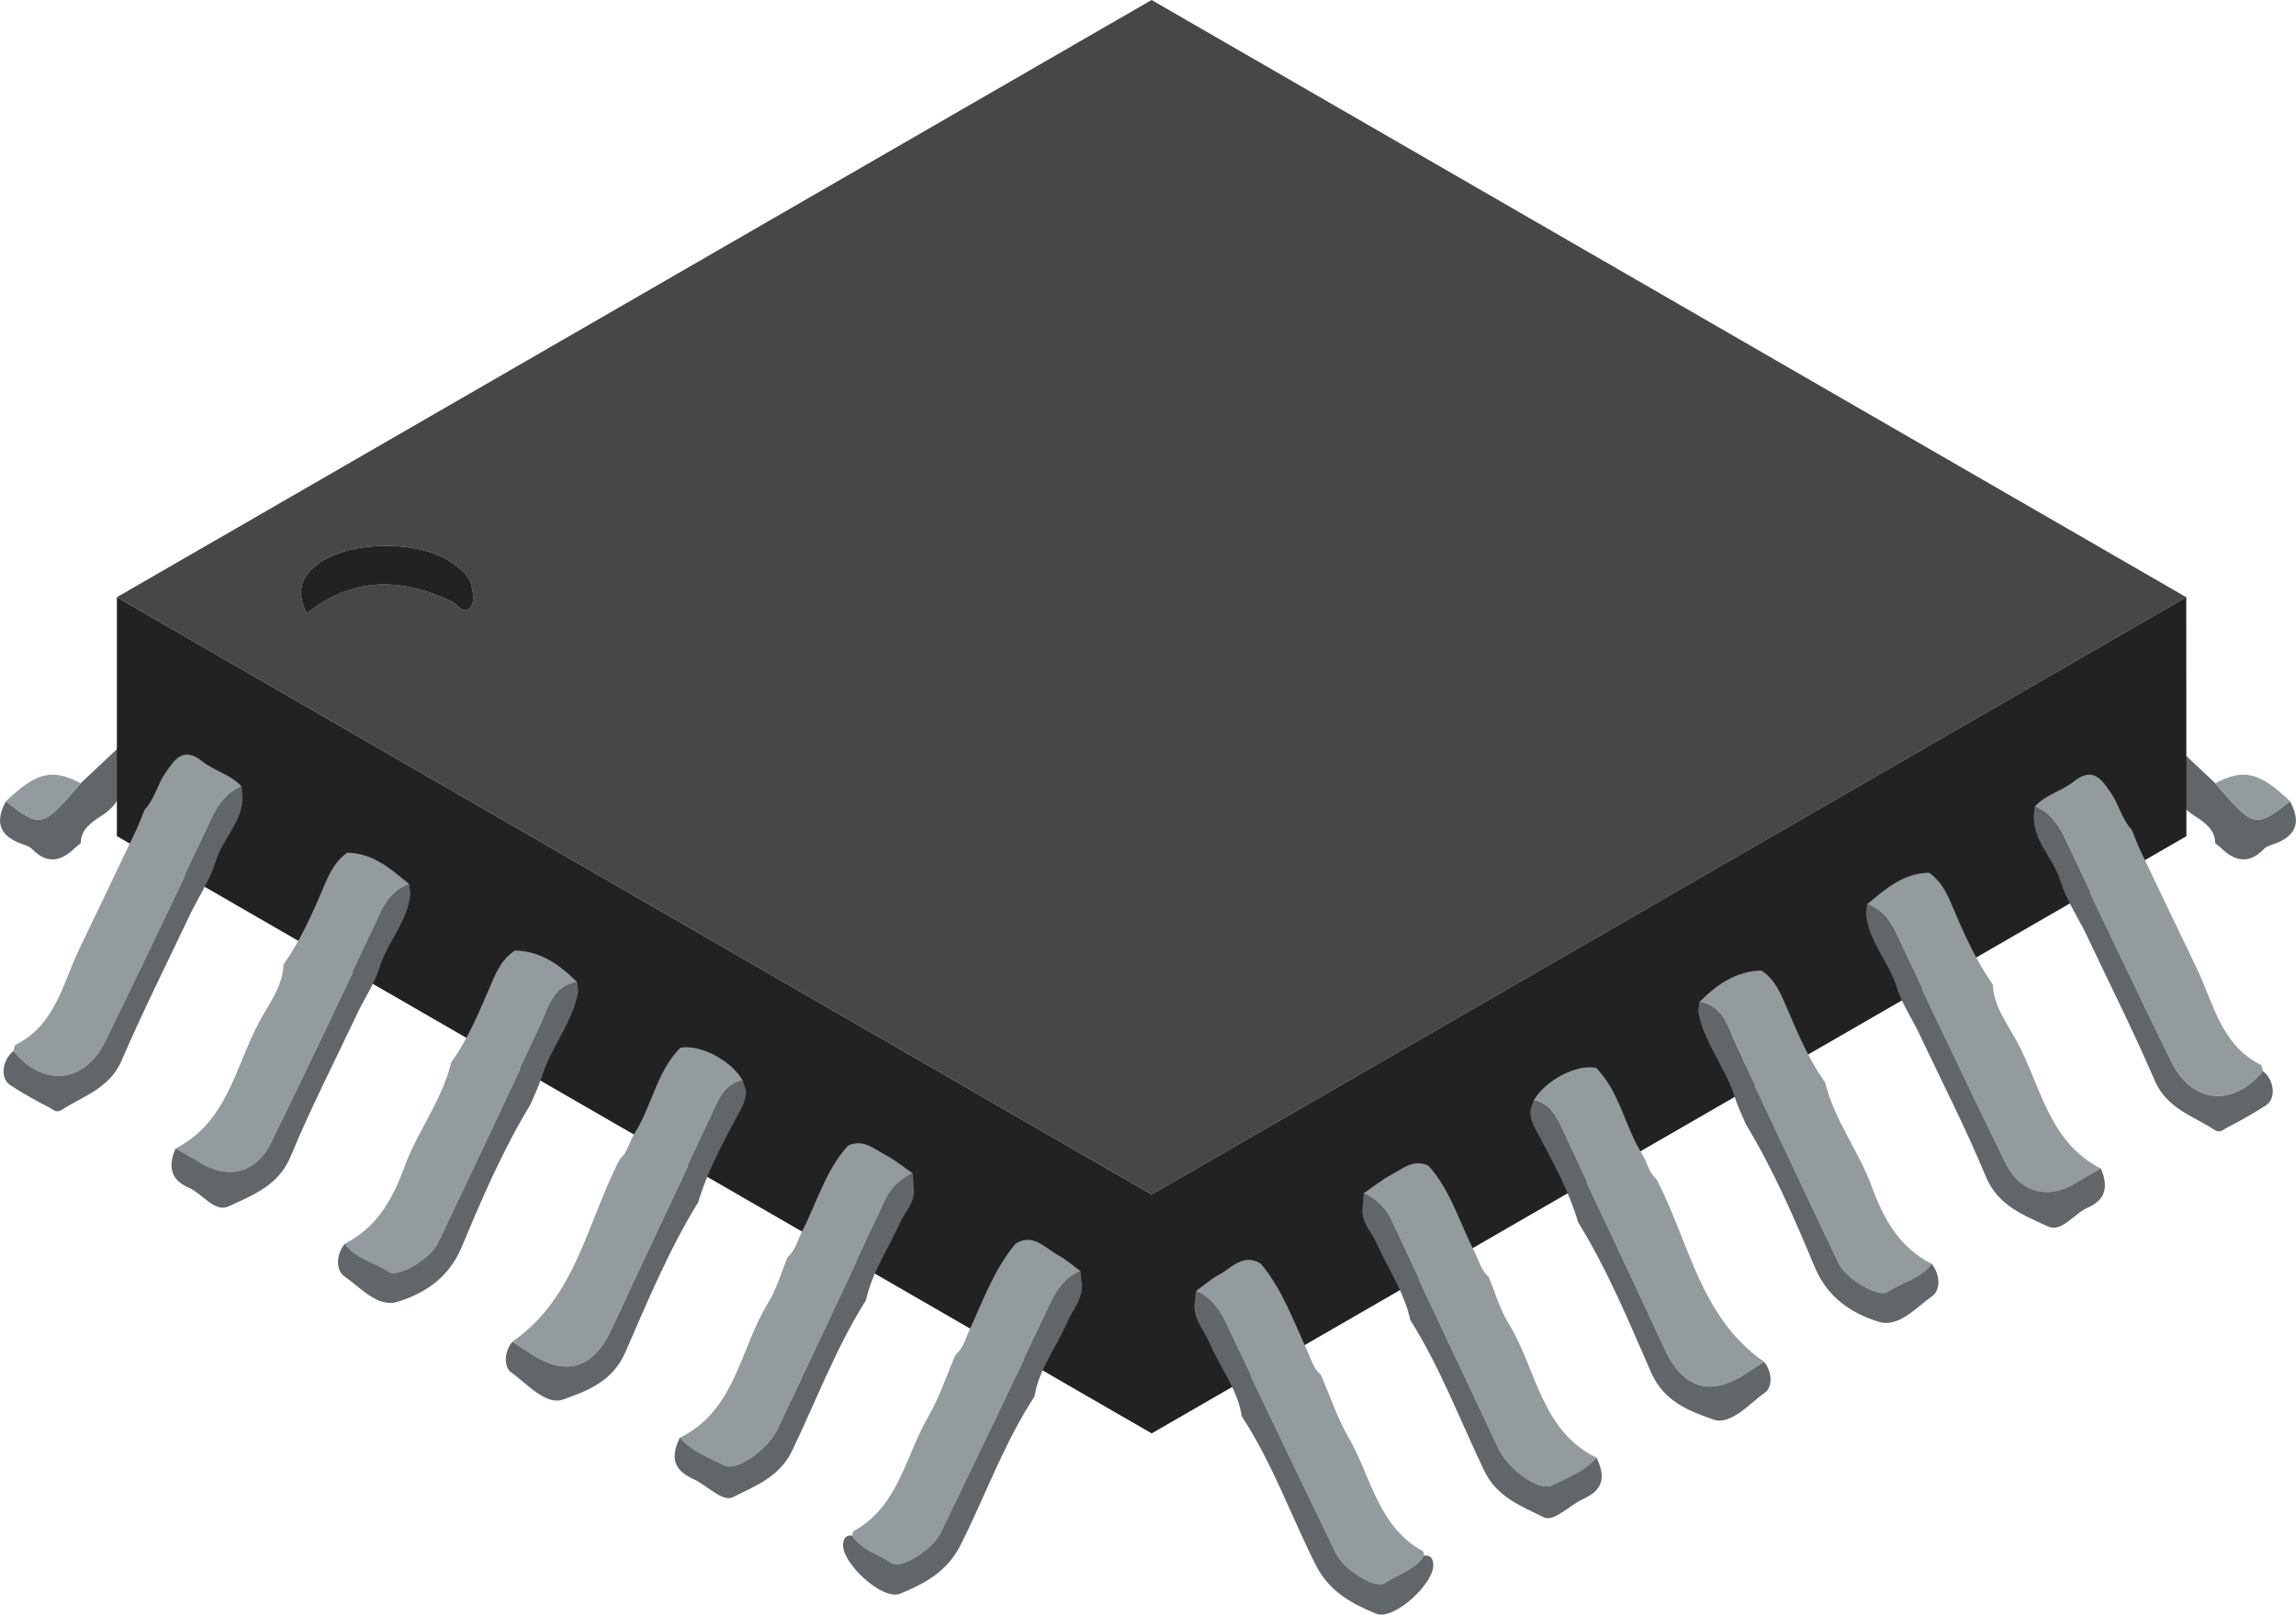<?xml version="1.0" encoding="iso-8859-1"?>
<!-- Generator: Adobe Illustrator 19.0.0, SVG Export Plug-In . SVG Version: 6.00 Build 0)  -->
<svg version="1.1" xmlns="http://www.w3.org/2000/svg" xmlns:xlink="http://www.w3.org/1999/xlink" x="0px" y="0px"
	 viewBox="0 0 52.631 37.022" style="enable-background:new 0 0 52.631 37.022;" xml:space="preserve">
<g id="chip">
	<g id="XMLID_99_">
		<path id="XMLID_102_" style="fill:#61666A;" d="M1.851,19.344c-0.006-0.341,0.279-0.509,0.491-0.648
			c0.416-0.274,0.523-0.628,0.475-1.078c-0.007-0.183-0.015-0.366-0.022-0.549c-0.315,0.297-0.631,0.593-0.946,0.89
			c-0.888,1.031-0.909,1.036-1.714,0.416c-0.221,0.406-0.195,0.739,0.276,0.942c0.11,0.047,0.246,0.071,0.324,0.151
			c0.361,0.371,0.685,0.273,1.006-0.046c0.038-0.031,0.076-0.063,0.114-0.094L1.851,19.344z"/>
		<path id="XMLID_101_" style="fill:#939B9F;" d="M0.134,18.375c0.805,0.62,0.826,0.615,1.714-0.416
			C1.199,17.615,0.833,17.704,0.134,18.375z"/>
		<path id="XMLID_100_" style="fill:#222222;" d="M1.855,19.328c-0.038,0.031-0.076,0.063-0.114,0.094
			C1.779,19.391,1.817,19.359,1.855,19.328z"/>
	</g>
	<polygon id="XMLID_73_" style="fill:#222222;" points="2.679,13.694 2.679,19.172 26.4,32.867 26.4,27.389 	"/>
	<g id="XMLID_89_">
		<path id="XMLID_113_" style="fill:#474747;" d="M2.679,13.694L26.398,0l23.717,13.693L26.4,27.389L2.679,13.694z M7.037,14.063
			c1.047-0.837,2.159-0.828,3.321-0.267c0.131,0.063,0.259,0.298,0.403,0.154c0.136-0.135,0.085-0.379,0.033-0.562
			c-0.059-0.212-0.247-0.349-0.417-0.472c-0.73-0.53-2.293-0.532-3.046-0.017C6.883,13.206,6.783,13.602,7.037,14.063z"/>
		<path id="XMLID_63_" style="fill:#222222;" d="M7.037,14.063c-0.254-0.461-0.154-0.857,0.295-1.164
			c0.753-0.515,2.316-0.513,3.046,0.017c0.17,0.123,0.358,0.26,0.417,0.472c0.052,0.184,0.103,0.427-0.033,0.562
			c-0.145,0.143-0.272-0.091-0.403-0.154C9.196,13.236,8.085,13.227,7.037,14.063z"/>
	</g>
	<g id="XMLID_77_">
		<path id="XMLID_98_" style="fill:#939B9F;" d="M15.593,24.025c0.456-0.086,1.17,0.288,1.432,0.75
			c-0.304,0.071-0.467,0.279-0.594,0.552c-0.798,1.715-1.615,3.422-2.407,5.14c-0.413,0.896-1.028,1.105-1.841,0.581
			c-0.146-0.094-0.291-0.189-0.437-0.284c1.467-1.017,1.713-2.752,2.466-4.19c0.179-0.153,0.211-0.389,0.329-0.576
			C14.94,25.367,15.05,24.58,15.593,24.025z"/>
		<path id="XMLID_97_" style="fill:#939B9F;" d="M7.958,19.551c0.595,0.009,1.007,0.376,1.427,0.727
			c-0.316,0.115-0.506,0.339-0.65,0.645c-0.83,1.765-1.668,3.527-2.523,5.28c-0.341,0.699-0.987,0.855-1.636,0.45
			c-0.18-0.113-0.368-0.213-0.552-0.319c1.198-0.608,1.373-1.899,1.932-2.928C6.176,23,6.479,22.613,6.5,22.116
			c0.403-0.576,0.684-1.218,0.954-1.859C7.575,19.97,7.712,19.731,7.958,19.551z"/>
		<path id="XMLID_96_" style="fill:#939B9F;" d="M11.804,21.795c0.593,0.012,1.03,0.33,1.427,0.727c-0.562,0.097-0.65,0.593-0.842,1
			c-0.786,1.665-1.565,3.334-2.36,4.995c-0.168,0.351-0.911,0.786-1.117,0.649c-0.334-0.221-0.758-0.302-1.013-0.644
			c0.734-0.372,1.098-1.014,1.37-1.76c0.3-0.823,0.865-1.534,1.075-2.402c0.367-0.515,0.614-1.093,0.86-1.67
			C11.35,22.35,11.476,22.008,11.804,21.795z"/>
		<path id="XMLID_95_" style="fill:#939B9F;" d="M3.315,18.565c0.231-0.241,0.292-0.581,0.478-0.844
			c0.205-0.289,0.396-0.623,0.852-0.259c0.272,0.217,0.649,0.299,0.895,0.575c-0.325,0.144-0.521,0.395-0.672,0.715
			c-0.81,1.715-1.624,3.427-2.458,5.13c-0.472,0.966-1.418,1.052-2.103,0.217c0.017-0.049,0.019-0.127,0.052-0.143
			c0.912-0.456,1.079-1.404,1.464-2.207c0.432-0.9,0.864-1.8,1.292-2.701C3.19,18.89,3.249,18.726,3.315,18.565z"/>
		<path id="XMLID_94_" style="fill:#939B9F;" d="M19.439,26.269c0.341-0.162,0.592,0.072,0.854,0.21
			c0.223,0.117,0.421,0.282,0.631,0.425c-0.279,0.135-0.491,0.328-0.627,0.619c-0.818,1.749-1.649,3.492-2.469,5.241
			c-0.213,0.455-0.919,0.989-1.227,0.836c-0.354-0.176-0.741-0.323-1.018-0.633c1.284-0.628,1.375-2.041,2.022-3.088
			c0.199-0.322,0.303-0.704,0.451-1.058c0.179-0.152,0.224-0.381,0.325-0.577C18.725,27.58,18.922,26.839,19.439,26.269z"/>
		<path id="XMLID_93_" style="fill:#939B9F;" d="M23.283,28.514c0.407-0.245,0.662,0.1,0.958,0.257
			c0.189,0.1,0.353,0.249,0.529,0.376c-0.325,0.144-0.521,0.396-0.673,0.716c-0.834,1.764-1.681,3.522-2.528,5.28
			c-0.186,0.386-0.905,0.846-1.133,0.694c-0.303-0.202-0.686-0.297-0.899-0.627c0.008-0.034,0.005-0.088,0.025-0.099
			c1.036-0.565,1.188-1.713,1.709-2.613c0.26-0.449,0.424-0.953,0.632-1.432c0.18-0.151,0.23-0.377,0.323-0.576
			C22.539,29.809,22.791,29.098,23.283,28.514z"/>
		<path id="XMLID_92_" style="fill:#61666A;" d="M20.944,27.231c0.051,0.331-0.197,0.544-0.315,0.809
			c-0.263,0.588-0.637,1.127-0.777,1.769c-0.687,1.091-1.139,2.299-1.694,3.455c-0.293,0.611-0.857,0.811-1.356,1.065
			c-0.24,0.122-0.597-0.274-0.906-0.414c-0.496-0.224-0.511-0.533-0.313-0.949c0.276,0.31,0.663,0.457,1.018,0.633
			c0.308,0.153,1.013-0.381,1.227-0.836c0.82-1.748,1.65-3.492,2.469-5.241c0.136-0.291,0.348-0.484,0.627-0.619
			C20.93,27.013,20.937,27.122,20.944,27.231z"/>
		<path id="XMLID_91_" style="fill:#61666A;" d="M24.79,29.368c0.073,0.389-0.203,0.656-0.338,0.972
			c-0.239,0.563-0.64,1.055-0.738,1.68c-0.699,1.067-1.124,2.271-1.693,3.403c-0.308,0.614-0.825,0.887-1.384,1.119
			c-0.41,0.17-1.372-0.722-1.309-1.159c0.02-0.135,0.081-0.184,0.207-0.173c0.213,0.33,0.597,0.425,0.899,0.627
			c0.228,0.152,0.947-0.307,1.133-0.694c0.847-1.758,1.694-3.516,2.528-5.28c0.152-0.321,0.348-0.572,0.673-0.716
			C24.776,29.221,24.783,29.294,24.79,29.368z"/>
		<path id="XMLID_90_" style="fill:#61666A;" d="M17.098,24.988c0.02,0.24-0.104,0.422-0.212,0.626
			c-0.334,0.631-0.677,1.26-0.88,1.951c-0.672,1.091-1.162,2.275-1.671,3.441c-0.3,0.686-0.897,0.895-1.431,1.085
			c-0.39,0.139-0.826-0.362-1.194-0.631c-0.156-0.114-0.161-0.468,0.036-0.694c0.146,0.095,0.291,0.19,0.437,0.284
			c0.813,0.524,1.428,0.315,1.841-0.581c0.792-1.718,1.609-3.424,2.407-5.14c0.127-0.274,0.29-0.481,0.594-0.552
			C17.05,24.846,17.074,24.917,17.098,24.988z"/>
		<path id="XMLID_88_" style="fill:#61666A;" d="M13.253,22.744c-0.132,0.712-0.622,1.271-0.835,1.949
			c-0.067,0.214-0.17,0.418-0.256,0.626c-0.627,1.037-1.11,2.148-1.572,3.26c-0.299,0.72-0.849,1.077-1.478,1.271
			c-0.453,0.139-0.85-0.327-1.219-0.587c-0.2-0.14-0.189-0.493,0.008-0.742c0.255,0.342,0.679,0.423,1.013,0.644
			c0.207,0.137,0.949-0.298,1.117-0.649c0.795-1.661,1.573-3.33,2.36-4.995c0.192-0.407,0.28-0.903,0.842-1
			C13.239,22.596,13.246,22.67,13.253,22.744z"/>
		<path id="XMLID_85_" style="fill:#61666A;" d="M9.407,20.501c-0.061,0.632-0.525,1.096-0.706,1.682
			c-0.107,0.348-0.318,0.665-0.482,0.996c-0.524,1.111-1.088,2.206-1.558,3.34c-0.279,0.671-0.873,0.886-1.415,1.141
			c-0.325,0.153-0.604-0.292-0.923-0.429c-0.433-0.186-0.465-0.51-0.298-0.897c0.184,0.106,0.372,0.206,0.552,0.318
			c0.649,0.406,1.295,0.249,1.636-0.45c0.856-1.753,1.693-3.515,2.523-5.28c0.144-0.306,0.334-0.529,0.65-0.645
			C9.393,20.353,9.4,20.427,9.407,20.501z"/>
		<path id="XMLID_78_" style="fill:#61666A;" d="M5.561,18.257c0.01,0.58-0.454,0.965-0.611,1.483
			c-0.127,0.418-0.38,0.798-0.577,1.194c-0.532,1.127-1.093,2.241-1.586,3.385c-0.276,0.639-0.871,0.805-1.371,1.129
			c-0.132,0.085-0.207-0.014-0.277-0.049c-0.309-0.155-0.611-0.327-0.901-0.515c-0.239-0.154-0.193-0.574,0.069-0.785
			c0.685,0.835,1.631,0.749,2.103-0.217c0.833-1.703,1.648-3.415,2.458-5.13c0.151-0.32,0.348-0.571,0.672-0.715
			C5.547,18.11,5.554,18.184,5.561,18.257z"/>
	</g>
	<g id="XMLID_75_">
		<path id="XMLID_66_" style="fill:#61666A;" d="M50.779,19.344c0.006-0.341-0.279-0.509-0.491-0.648
			c-0.416-0.274-0.523-0.628-0.475-1.078c0.007-0.183,0.015-0.366,0.022-0.549c0.315,0.297,0.631,0.593,0.946,0.89
			c0.888,1.031,0.909,1.036,1.714,0.416c0.221,0.406,0.195,0.739-0.276,0.942c-0.11,0.047-0.246,0.071-0.324,0.151
			c-0.361,0.371-0.685,0.273-1.006-0.046c-0.038-0.031-0.076-0.063-0.114-0.094L50.779,19.344z"/>
		<path id="XMLID_65_" style="fill:#939B9F;" d="M52.496,18.375c-0.805,0.62-0.826,0.615-1.714-0.416
			C51.432,17.615,51.797,17.704,52.496,18.375z"/>
		<path id="XMLID_64_" style="fill:#222222;" d="M50.776,19.328c0.038,0.031,0.076,0.063,0.114,0.094
			C50.852,19.391,50.814,19.359,50.776,19.328z"/>
	</g>
	<polygon id="XMLID_74_" style="fill:#222222;" points="26.4,27.389 50.115,13.693 50.119,19.173 26.4,32.867 	"/>
	<g id="XMLID_76_">
		<path id="XMLID_84_" style="fill:#939B9F;" d="M36.588,24.484c-0.456-0.086-1.17,0.288-1.432,0.75
			c0.304,0.071,0.467,0.279,0.594,0.552c0.798,1.715,1.615,3.422,2.407,5.14c0.413,0.896,1.028,1.105,1.841,0.581
			c0.146-0.094,0.291-0.189,0.437-0.284c-1.467-1.017-1.713-2.752-2.466-4.19c-0.179-0.153-0.211-0.389-0.329-0.576
			C37.241,25.826,37.132,25.04,36.588,24.484z"/>
		<path id="XMLID_83_" style="fill:#939B9F;" d="M44.223,20.011c-0.595,0.009-1.007,0.376-1.427,0.727
			c0.316,0.115,0.506,0.339,0.65,0.645c0.83,1.765,1.668,3.527,2.523,5.28c0.341,0.699,0.987,0.855,1.636,0.45
			c0.18-0.113,0.368-0.213,0.552-0.319c-1.198-0.608-1.373-1.899-1.932-2.928c-0.22-0.406-0.523-0.793-0.544-1.29
			c-0.403-0.576-0.684-1.218-0.954-1.859C44.607,20.429,44.47,20.19,44.223,20.011z"/>
		<path id="XMLID_82_" style="fill:#939B9F;" d="M40.377,22.254c-0.593,0.012-1.03,0.33-1.427,0.727c0.562,0.097,0.65,0.593,0.842,1
			c0.786,1.665,1.565,3.334,2.36,4.995c0.168,0.351,0.911,0.786,1.117,0.649c0.334-0.221,0.758-0.302,1.013-0.644
			c-0.734-0.372-1.098-1.014-1.37-1.76c-0.3-0.823-0.865-1.534-1.075-2.402c-0.367-0.515-0.614-1.093-0.86-1.67
			C40.831,22.81,40.705,22.467,40.377,22.254z"/>
		<path id="XMLID_81_" style="fill:#939B9F;" d="M48.866,19.024c-0.231-0.241-0.292-0.581-0.478-0.844
			c-0.205-0.289-0.396-0.623-0.852-0.259c-0.272,0.217-0.649,0.299-0.895,0.575c0.325,0.144,0.521,0.395,0.672,0.715
			c0.81,1.715,1.624,3.427,2.458,5.13c0.472,0.966,1.418,1.052,2.103,0.217c-0.017-0.049-0.019-0.127-0.052-0.143
			c-0.912-0.456-1.079-1.404-1.464-2.207c-0.432-0.9-0.864-1.8-1.292-2.701C48.991,19.349,48.932,19.185,48.866,19.024z"/>
		<path id="XMLID_80_" style="fill:#939B9F;" d="M32.743,26.728c-0.341-0.162-0.592,0.072-0.854,0.21
			c-0.223,0.117-0.421,0.282-0.631,0.425c0.279,0.135,0.491,0.328,0.627,0.619c0.818,1.749,1.649,3.492,2.469,5.241
			c0.213,0.455,0.919,0.989,1.227,0.836c0.354-0.176,0.741-0.323,1.018-0.633c-1.284-0.628-1.375-2.041-2.022-3.088
			c-0.199-0.322-0.303-0.704-0.451-1.058c-0.179-0.152-0.224-0.381-0.325-0.577C33.456,28.039,33.259,27.298,32.743,26.728z"/>
		<path id="XMLID_79_" style="fill:#939B9F;" d="M28.899,28.973c-0.407-0.245-0.662,0.1-0.958,0.257
			c-0.189,0.1-0.353,0.249-0.529,0.376c0.325,0.144,0.521,0.396,0.673,0.716c0.834,1.764,1.681,3.522,2.528,5.28
			c0.186,0.386,0.905,0.846,1.133,0.694c0.303-0.202,0.686-0.297,0.899-0.627c-0.008-0.034-0.005-0.088-0.025-0.099
			c-1.036-0.565-1.188-1.713-1.709-2.613c-0.26-0.449-0.424-0.953-0.632-1.432c-0.18-0.151-0.23-0.377-0.323-0.576
			C29.642,30.269,29.39,29.557,28.899,28.973z"/>
		<path id="XMLID_72_" style="fill:#61666A;" d="M31.237,27.69c-0.051,0.331,0.197,0.544,0.315,0.809
			c0.263,0.588,0.637,1.127,0.777,1.769c0.687,1.091,1.139,2.299,1.694,3.455c0.293,0.611,0.857,0.811,1.356,1.065
			c0.24,0.122,0.597-0.274,0.906-0.414c0.496-0.224,0.511-0.533,0.313-0.949c-0.276,0.31-0.663,0.457-1.018,0.633
			c-0.308,0.153-1.013-0.381-1.227-0.836c-0.82-1.748-1.65-3.492-2.469-5.241c-0.136-0.291-0.348-0.484-0.627-0.619
			C31.251,27.472,31.244,27.581,31.237,27.69z"/>
		<path id="XMLID_71_" style="fill:#61666A;" d="M27.391,29.827c-0.073,0.389,0.203,0.656,0.338,0.972
			c0.239,0.563,0.64,1.055,0.738,1.68c0.699,1.067,1.124,2.271,1.693,3.403c0.308,0.614,0.825,0.887,1.384,1.119
			c0.41,0.17,1.372-0.722,1.309-1.159c-0.02-0.135-0.081-0.184-0.207-0.173c-0.213,0.33-0.597,0.425-0.899,0.627
			c-0.228,0.152-0.947-0.307-1.133-0.694c-0.847-1.758-1.694-3.516-2.528-5.28c-0.152-0.321-0.348-0.572-0.673-0.716
			C27.405,29.68,27.398,29.753,27.391,29.827z"/>
		<path id="XMLID_70_" style="fill:#61666A;" d="M35.083,25.447c-0.02,0.24,0.104,0.422,0.212,0.626
			c0.334,0.631,0.677,1.26,0.88,1.951c0.672,1.091,1.162,2.275,1.671,3.441c0.3,0.686,0.897,0.895,1.431,1.085
			c0.39,0.139,0.826-0.362,1.194-0.631c0.156-0.114,0.161-0.468-0.036-0.694c-0.146,0.095-0.291,0.19-0.437,0.284
			c-0.813,0.524-1.428,0.315-1.841-0.581c-0.792-1.718-1.609-3.424-2.407-5.14c-0.127-0.274-0.29-0.481-0.594-0.552
			C35.132,25.306,35.107,25.376,35.083,25.447z"/>
		<path id="XMLID_69_" style="fill:#61666A;" d="M38.929,23.203c0.132,0.712,0.622,1.271,0.835,1.949
			c0.067,0.214,0.17,0.418,0.256,0.626c0.627,1.037,1.11,2.148,1.572,3.26c0.299,0.72,0.849,1.077,1.478,1.271
			c0.453,0.139,0.85-0.327,1.219-0.587c0.2-0.14,0.189-0.493-0.008-0.742c-0.255,0.342-0.679,0.423-1.013,0.644
			c-0.207,0.137-0.949-0.298-1.117-0.649c-0.795-1.661-1.573-3.33-2.36-4.995c-0.192-0.407-0.28-0.903-0.842-1
			C38.943,23.055,38.936,23.129,38.929,23.203z"/>
		<path id="XMLID_68_" style="fill:#61666A;" d="M42.775,20.96c0.061,0.632,0.525,1.096,0.706,1.682
			c0.107,0.348,0.318,0.665,0.482,0.996c0.524,1.111,1.088,2.206,1.558,3.34c0.279,0.671,0.873,0.886,1.415,1.141
			c0.325,0.153,0.604-0.292,0.923-0.429c0.433-0.186,0.465-0.51,0.298-0.897C47.973,26.9,47.785,27,47.605,27.112
			c-0.649,0.406-1.295,0.249-1.636-0.45c-0.856-1.753-1.693-3.515-2.523-5.28c-0.144-0.306-0.334-0.529-0.65-0.645
			C42.789,20.812,42.782,20.886,42.775,20.96z"/>
		<path id="XMLID_67_" style="fill:#61666A;" d="M46.62,18.717c-0.01,0.58,0.454,0.965,0.611,1.483
			c0.127,0.418,0.38,0.798,0.577,1.194c0.532,1.127,1.093,2.241,1.586,3.385c0.276,0.639,0.871,0.805,1.371,1.129
			c0.132,0.085,0.207-0.014,0.277-0.049c0.309-0.155,0.611-0.327,0.901-0.515c0.239-0.154,0.193-0.574-0.069-0.785
			c-0.685,0.835-1.631,0.749-2.103-0.217c-0.833-1.703-1.648-3.415-2.458-5.13c-0.151-0.32-0.348-0.571-0.672-0.715
			C46.634,18.57,46.627,18.643,46.62,18.717z"/>
	</g>
</g>
<g id="Layer_1">
</g>
</svg>
